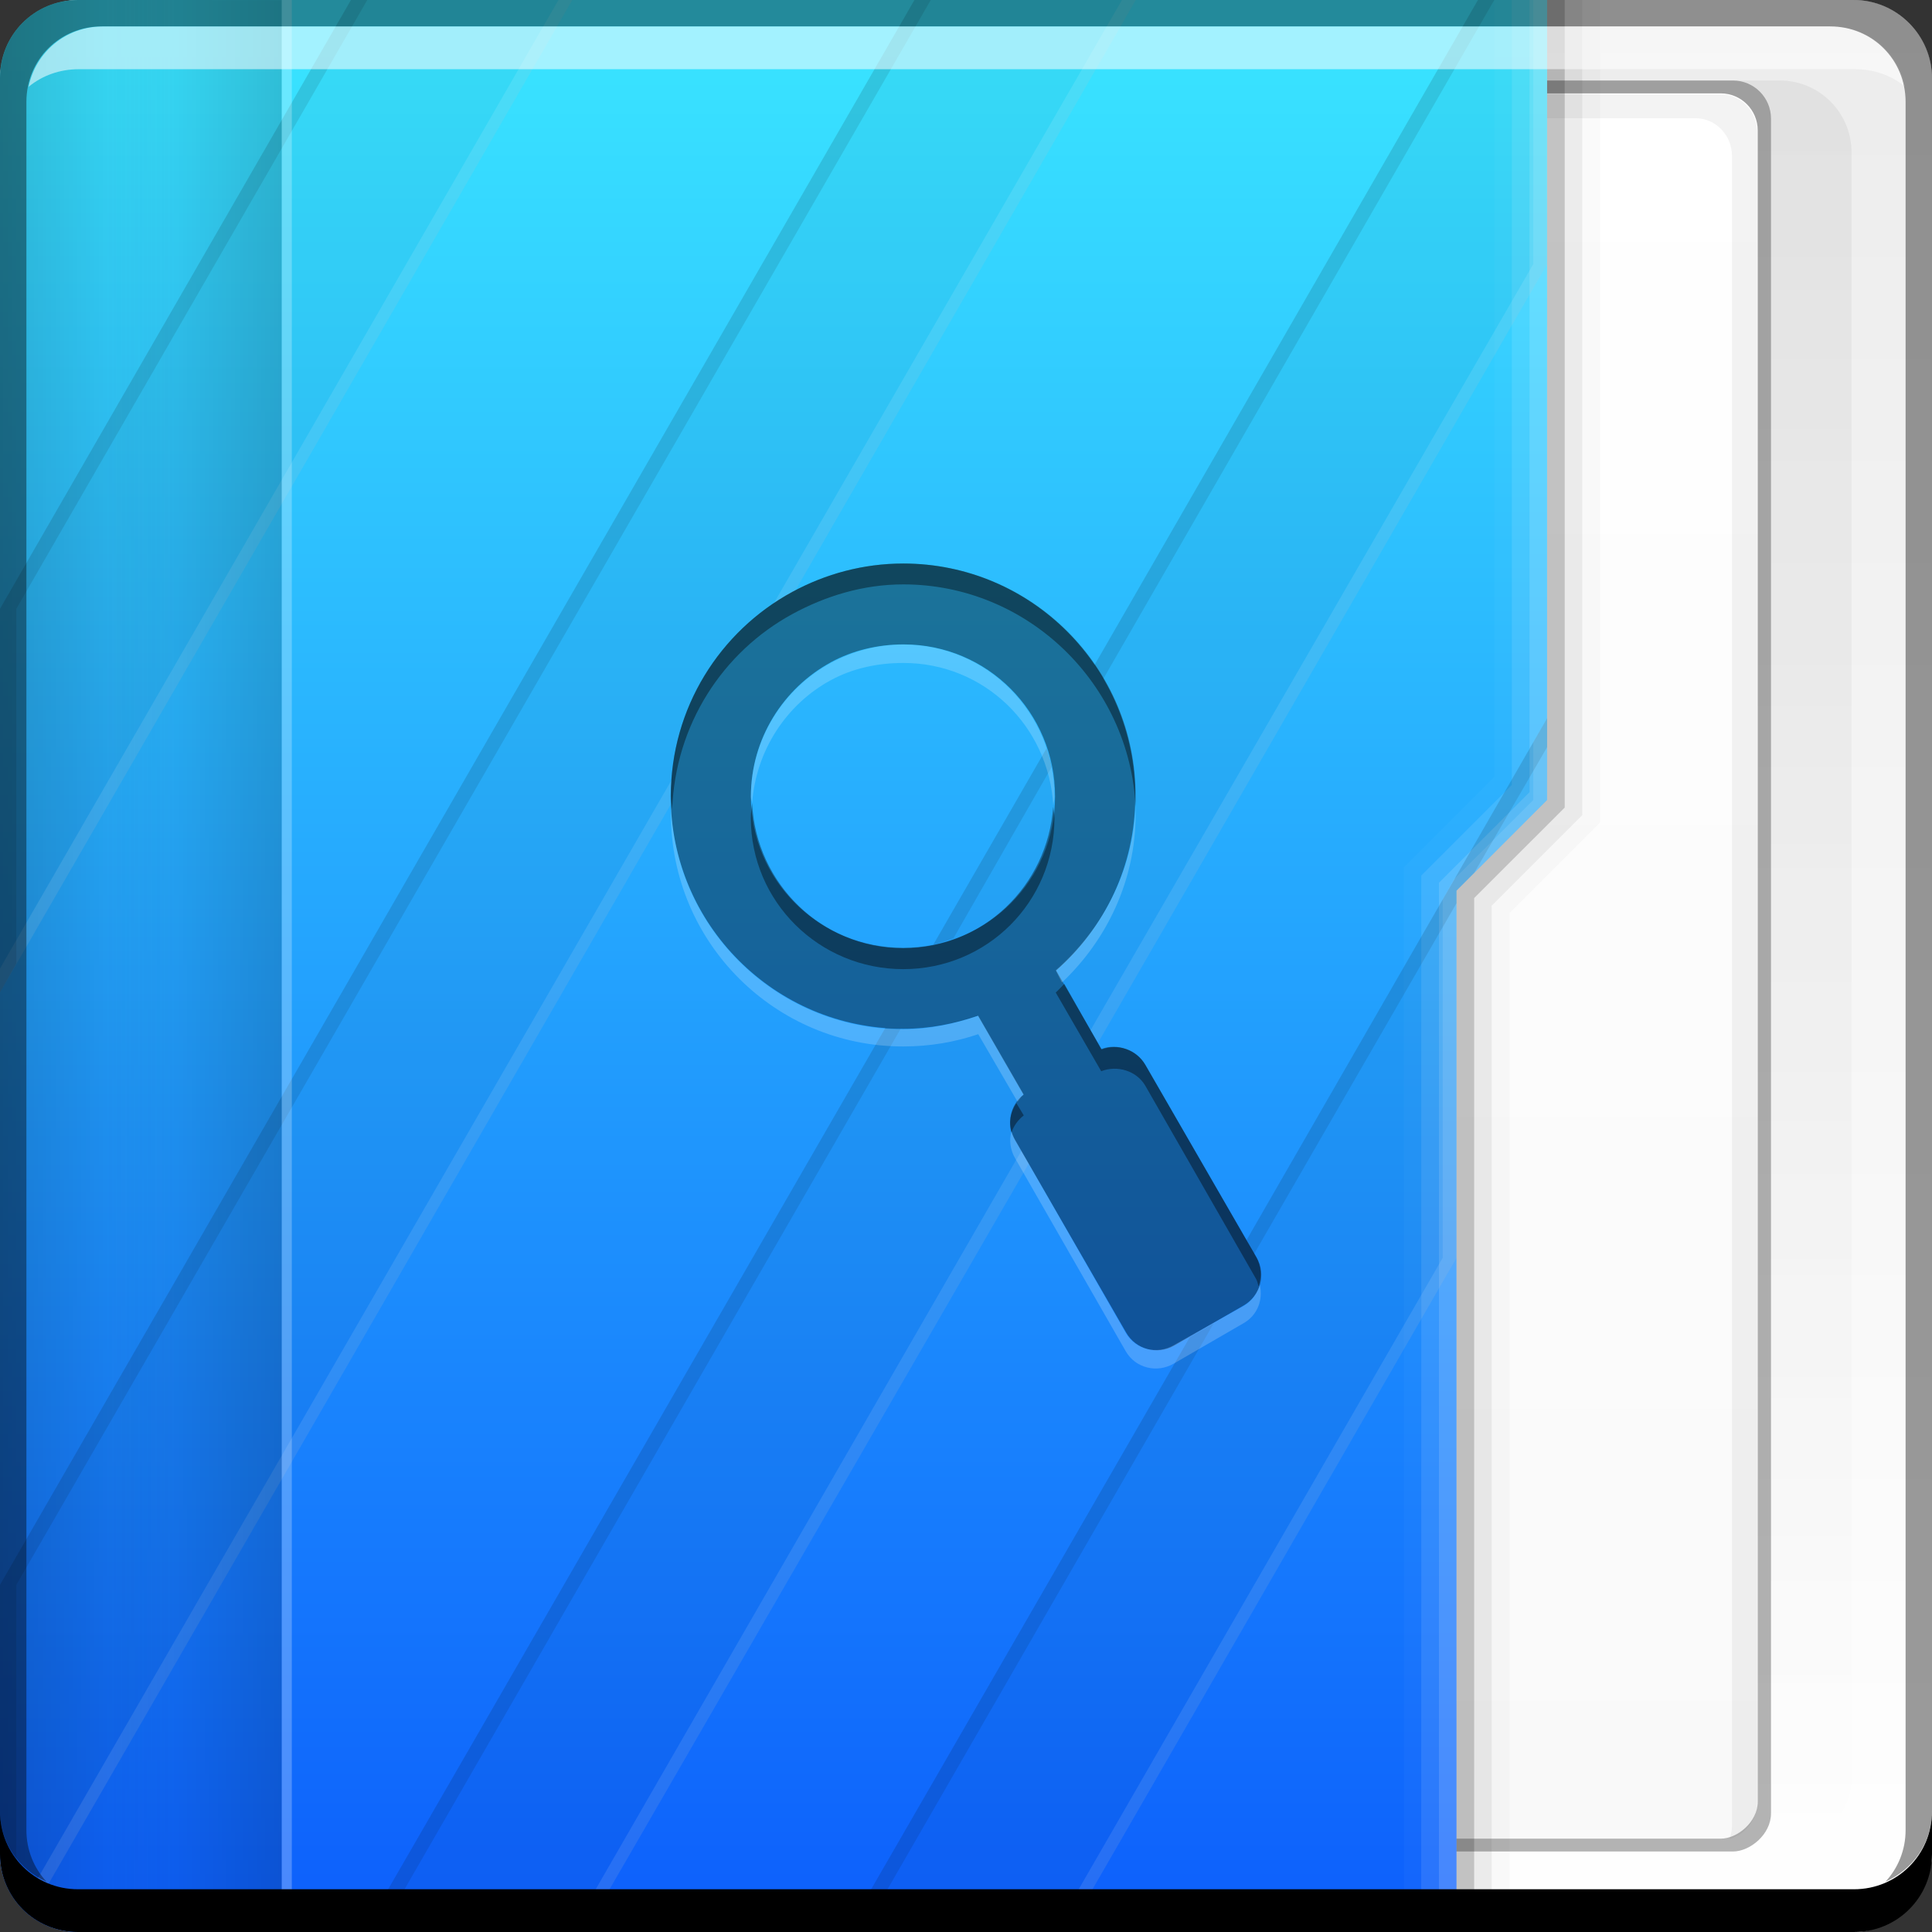 <?xml version="1.0" encoding="UTF-8" standalone="no"?>
<!-- Created with Inkscape (http://www.inkscape.org/) -->

<svg
   xmlns:dc="http://purl.org/dc/elements/1.1/"
   xmlns:cc="http://creativecommons.org/ns#"
   xmlns:rdf="http://www.w3.org/1999/02/22-rdf-syntax-ns#"
   xmlns:svg="http://www.w3.org/2000/svg"
   xmlns="http://www.w3.org/2000/svg"
   xmlns:xlink="http://www.w3.org/1999/xlink"
   xmlns:sodipodi="http://sodipodi.sourceforge.net/DTD/sodipodi-0.dtd"
   xmlns:inkscape="http://www.inkscape.org/namespaces/inkscape"
   width="48"
   height="48"
   id="svg2"
   version="1.1"
   inkscape:version="0.48+devel r12149"
   sodipodi:docname="folder-saved-search.svg">
  <rect width="100%" height="100%" fill="#333333" stroke="none"/>
  <defs
     id="defs4">
    <linearGradient
       inkscape:collect="always"
       xlink:href="#linearGradient1035"
       id="linearGradient1033"
       x1="23.875"
       y1="-1052.487"
       x2="23.875"
       y2="-1004.425"
       gradientUnits="userSpaceOnUse" />
    <linearGradient
       id="linearGradient1035"
       inkscape:collect="always">
      <stop
         id="stop1037"
         offset="0"
         style="stop-color:#ffffff;stop-opacity:1" />
      <stop
         id="stop1039"
         offset="1"
         style="stop-color:#ececec;stop-opacity:1" />
    </linearGradient>
    <linearGradient
       inkscape:collect="always"
       xlink:href="#linearGradient1035-1"
       id="linearGradient1033-1"
       x1="23.875"
       y1="-1052.487"
       x2="23.875"
       y2="-1004.425"
       gradientUnits="userSpaceOnUse"
       gradientTransform="translate(0,-8.691406e-6)" />
    <linearGradient
       id="linearGradient1035-1"
       inkscape:collect="always">
      <stop
         id="stop1037-0"
         offset="0"
         style="stop-color:#ffffff;stop-opacity:1" />
      <stop
         id="stop1039-5"
         offset="1"
         style="stop-color:#ececec;stop-opacity:1" />
    </linearGradient>
    <linearGradient
       inkscape:collect="always"
       xlink:href="#linearGradient1045"
       id="linearGradient2700"
       gradientUnits="userSpaceOnUse"
       x1="27.71"
       y1="-1004.982"
       x2="27.71"
       y2="-1052.808"
       gradientTransform="matrix(0.917,0,0,0.917,2,-85.697)" />
    <linearGradient
       inkscape:collect="always"
       id="linearGradient1045">
      <stop
         style="stop-color:#000000;stop-opacity:1;"
         offset="0"
         id="stop1047" />
      <stop
         style="stop-color:#000000;stop-opacity:0;"
         offset="1"
         id="stop1049" />
    </linearGradient>
    <linearGradient
       inkscape:collect="always"
       xlink:href="#linearGradient2869"
       id="linearGradient2875"
       x1="-1050.241"
       y1="33.411"
       x2="-1006.754"
       y2="33.411"
       gradientUnits="userSpaceOnUse"
       gradientTransform="translate(-8.691406e-6,0)" />
    <linearGradient
       inkscape:collect="always"
       id="linearGradient2869">
      <stop
         style="stop-color:#f9f9f9;stop-opacity:1"
         offset="0"
         id="stop2871" />
      <stop
         style="stop-color:#ffffff;stop-opacity:1"
         offset="1"
         id="stop2873" />
    </linearGradient>
    <linearGradient
       inkscape:collect="always"
       xlink:href="#linearGradient2476"
       id="linearGradient1043"
       gradientUnits="userSpaceOnUse"
       x1="48.5"
       y1="-1026.18"
       x2="1.25"
       y2="-1026.18"
       gradientTransform="matrix(0,1,0.63,0,663.207,1004.362)" />
    <linearGradient
       id="linearGradient2476"
       inkscape:collect="always">
      <stop
         id="stop2478"
         offset="0"
         style="stop-color:#0c5dfc;stop-opacity:1" />
      <stop
         id="stop2480"
         offset="1"
         style="stop-color:#39e3ff;stop-opacity:1" />
    </linearGradient>
    <linearGradient
       inkscape:collect="always"
       xlink:href="#linearGradient1045"
       id="linearGradient2800"
       gradientUnits="userSpaceOnUse"
       gradientTransform="matrix(0,1,0.63,0,663.207,1004.362)"
       x1="29"
       y1="-1059.304"
       x2="29"
       y2="-1045.817" />
    <linearGradient
       inkscape:collect="always"
       xlink:href="#linearGradient1045"
       id="linearGradient2852"
       gradientUnits="userSpaceOnUse"
       gradientTransform="matrix(0,1.151,-0.63,0,-656.207,1000.737)"
       x1="29"
       y1="-1059.304"
       x2="29"
       y2="-1045.817" />
  </defs>
  <sodipodi:namedview
     id="base"
     pagecolor="#ffffff"
     bordercolor="#666666"
     borderopacity="1.0"
     inkscape:pageopacity="0.0"
     inkscape:pageshadow="2"
     inkscape:zoom="11.313708"
     inkscape:cx="21.258248"
     inkscape:cy="15.858756"
     inkscape:document-units="px"
     inkscape:current-layer="layer1"
     showgrid="false"
     inkscape:window-width="1366"
     inkscape:window-height="716"
     inkscape:window-x="0"
     inkscape:window-y="28"
     inkscape:window-maximized="1" />
  <g
     inkscape:label="Capa 1"
     inkscape:groupmode="layer"
     id="layer1"
     transform="translate(0,-1004.362)">
    <rect
       transform="scale(1,-1)"
       ry="1.945"
       y="-1052.362"
       x="5.7919461e-08"
       height="48"
       width="48"
       id="rect1041"
       style="fill:url(#linearGradient1033-1);fill-opacity:1;stroke:none" />
    <rect
       style="opacity:0.05;fill:url(#linearGradient2700);fill-opacity:1;stroke:none"
       id="rect2698"
       width="44"
       height="44"
       x="2"
       y="-1050.362"
       ry="1.782"
       transform="scale(1,-1)" />
    <rect
       transform="matrix(-2.3953356e-8,-1,1,0,0,0)"
       ry="0.946"
       y="20.651"
       x="-1050.362"
       height="23.349"
       width="44"
       id="rect2714"
       style="fill:#000000;fill-opacity:0.294;stroke:none" />
    <rect
       style="fill:url(#linearGradient2875);fill-opacity:1;stroke:none"
       id="rect2716"
       width="43.361"
       height="22.689"
       x="-1050.043"
       y="20.981"
       ry="0.919"
       transform="matrix(-2.372795e-8,-1,1,0,0,0)" />
    <path
       style="fill:#000000;fill-opacity:0.049;stroke:none"
       d="m 42.969,1050.05 c 0.032,-0.096 0.062,-0.206 0.062,-0.312 l 0,-41.5 c 0,-0.509 -0.397,-0.938 -0.906,-0.938 l -20.844,0 c -0.084,0 -0.172,0.01 -0.25,0.031 0.13,-0.364 0.472,-0.625 0.875,-0.625 l 20.844,0 c 0.509,0 0.906,0.428 0.906,0.938 l 0,41.5 C 43.656,1049.572 43.362,1049.943 42.969,1050.05 Z"
       id="rect2837"
       inkscape:connector-curvature="0" />
    <path
       style="fill:url(#linearGradient1043);fill-opacity:1;stroke:none"
       d="m 38.437,1004.362 -2.25,0 -1.625,0 -32.625,0 c -1.077,0 -1.938,0.86 -1.938,1.938 l 0,44.125 c 0,1.077 0.86,1.938 1.938,1.938 l 34.25,0 0,-25.875 L 38.437,1024.237 Z"
       id="rect2991-1"
       inkscape:connector-curvature="0"
       sodipodi:nodetypes="cccsssscccc" />
    <path
       style="fill:#000000;fill-opacity:0.235;stroke:none"
       d="m 38.875,1004.362 -0.438,0 0,19.875 -2.25,2.25 0,25.875 0.438,0 0,-25.688 L 38.875,1024.425 Z"
       id="path1068"
       inkscape:connector-curvature="0"
       sodipodi:nodetypes="ccccccccc" />
    <path
       id="path1080"
       d="m 39.312,1004.362 -0.438,0 0,20.062 -2.25,2.25 0,25.688 0.438,0 0,-25.5 L 39.312,1024.612 Z"
       style="fill:#000000;fill-opacity:0.078;stroke:none"
       inkscape:connector-curvature="0"
       sodipodi:nodetypes="ccccccccc" />
    <path
       sodipodi:nodetypes="ccccccccc"
       inkscape:connector-curvature="0"
       style="fill:#000000;fill-opacity:0.02;stroke:none"
       d="m 39.754,1004.362 -0.438,0 0,20.246 -2.25,2.25 0,25.504 0.438,0 0,-25.316 L 39.754,1024.796 Z"
       id="path1082" />
    <path
       inkscape:connector-curvature="0"
       id="path1113"
       d="m 38.438,1004.362 -0.438,0 0,19.684 -2.25,2.25 0,26.066 0.438,0 0,-25.879 L 38.437,1024.233 Z"
       style="fill:#ffffff;fill-opacity:0.235;stroke:none"
       sodipodi:nodetypes="ccccccccc" />
    <path
       style="fill:#ffffff;fill-opacity:0.119;stroke:none"
       d="m 37.562,1004.362 0,19.5 -2.25,2.25 0,26.219 0.438,0 0,-26.031 2.25,-2.25 0,-19.688 L 37.562,1004.362 Z"
       id="path1115"
       inkscape:connector-curvature="0" />
    <path
       inkscape:connector-curvature="0"
       id="path1117"
       d="m 37.567,1004.362 -0.438,0 0,19.301 -2.25,2.25 0,26.426 0.438,0 0,-26.238 L 37.567,1023.851 Z"
       style="fill:#ffffff;fill-opacity:0.027;stroke:none"
       sodipodi:nodetypes="ccccccccc" />
    <path
       style="opacity:0.309;fill:url(#linearGradient2800);fill-opacity:1;stroke:none"
       d="m 1.938,1004.362 c -1.077,0 -1.938,0.86 -1.938,1.938 l 0,44.125 c 0,1.077 0.86,1.938 1.938,1.938 l 5.062,0 0,-48 L 1.938,1004.362 Z"
       id="path2796"
       inkscape:connector-curvature="0" />
    <path
       style="fill:#000000;fill-opacity:0.036;stroke:none"
       d="M 8.719 0 L 0 15.125 L 0 24.656 L 14.219 0 L 8.719 0 z M 22.719 0 L 0 39.375 L 0 46.062 C 0 46.693 0.289 47.241 0.75 47.594 L 16.656 20 C 16.654 19.927 16.656 19.854 16.656 19.781 C 16.656 17.59 17.889 15.696 19.688 14.719 C 19.708 14.708 19.729 14.698 19.75 14.688 L 28.219 0 L 22.719 0 z M 36.719 0 L 27.188 16.531 C 27.824 17.462 28.219 18.57 28.219 19.781 C 28.219 21.512 27.454 23.067 26.25 24.125 L 27.281 25.906 L 38.438 6.562 L 38.438 0 L 36.719 0 z M 38.438 17.844 L 30.969 30.812 L 31.219 31.25 C 31.46 31.669 31.325 32.196 30.906 32.438 L 29.562 33.219 L 21.031 48 L 26.531 48 L 36.188 31.25 L 36.188 22.125 L 38.438 19.875 L 38.438 17.844 z M 26 18.594 L 23.188 23.469 C 24.908 23.119 26.219 21.606 26.219 19.781 C 26.219 19.363 26.125 18.97 26 18.594 z M 24.281 25.219 C 23.698 25.418 23.088 25.562 22.438 25.562 C 22.291 25.562 22.144 25.542 22 25.531 L 9.031 48 L 14.531 48 L 25.562 28.906 L 25.219 28.312 C 24.997 27.929 25.097 27.451 25.438 27.188 L 24.281 25.219 z "
       transform="translate(0,1004.362)"
       id="rect2762" />
    <path
       style="fill:#ffffff;fill-opacity:0.105;stroke:none"
       d="M 13.875 0 L 0 24.062 L 0 24.656 L 14.219 0 L 13.875 0 z M 27.875 0 L 19.219 15 C 19.368 14.899 19.528 14.805 19.688 14.719 C 19.708 14.708 19.729 14.698 19.75 14.688 L 28.219 0 L 27.875 0 z M 38.094 0 L 38.094 6.562 L 27.094 25.594 L 27.281 25.906 L 38.438 6.562 L 38.438 0 L 38.094 0 z M 38.438 17.844 L 38.094 18.438 L 38.094 19.875 L 36.125 21.844 L 35.844 22.344 L 35.844 31.25 L 26.188 48 L 26.531 48 L 36.188 31.25 L 36.188 22.125 L 38.438 19.875 L 38.438 17.844 z M 16.688 19.375 L 0.531 47.375 C 0.601 47.448 0.669 47.532 0.75 47.594 L 16.656 20 C 16.654 19.927 16.656 19.854 16.656 19.781 C 16.656 19.644 16.678 19.51 16.688 19.375 z M 25.375 28.594 L 14.188 48 L 14.531 48 L 25.562 28.906 L 25.375 28.594 z "
       transform="translate(0,1004.362)"
       id="path2784" />
    <path
       style="fill:#000000;fill-opacity:0.097;stroke:none"
       d="M 8.719 0 L 0 15.125 L 0 24.656 L 0.406 23.938 L 0.406 15.125 L 9.125 0 L 8.719 0 z M 22.719 0 L 0 39.375 L 0 46.062 C 0 46.693 0.289 47.241 0.75 47.594 L 0.906 47.344 C 0.596 47.003 0.406 46.567 0.406 46.062 L 0.406 39.375 L 23.125 0 L 22.719 0 z M 36.719 0 L 27.188 16.531 C 27.266 16.645 27.336 16.755 27.406 16.875 L 37.125 0 L 36.719 0 z M 38.438 17.844 L 30.969 30.812 L 31.156 31.156 L 36.188 22.438 L 36.188 22.125 L 36.625 21.688 L 38.438 18.562 L 38.438 17.844 z M 26 18.594 L 23.188 23.469 C 23.359 23.434 23.525 23.37 23.688 23.312 L 26.125 19.062 C 26.123 19.052 26.127 19.041 26.125 19.031 C 26.095 18.882 26.047 18.736 26 18.594 z M 22 25.531 L 9.031 48 L 9.438 48 L 22.375 25.562 C 22.249 25.561 22.124 25.541 22 25.531 z M 30.156 32.875 L 29.562 33.219 L 21.031 48 L 21.438 48 L 30.156 32.875 z "
       transform="translate(0,1004.362)"
       id="path2791" />
    <path
       style="opacity:0.309;fill:url(#linearGradient2852);fill-opacity:1;stroke:none"
       d="m 1.938,1004.362 c -1.077,0 -1.938,0.86 -1.938,1.938 l 0,44.125 c 0,1.077 0.86,1.938 1.938,1.938 l 5.062,0 0,-48 L 1.938,1004.362 Z"
       id="path2850"
       inkscape:connector-curvature="0" />
    <path
       style="fill:#ffffff;fill-opacity:0.247;stroke:none"
       d="m 7,1004.362 0,48 0.25,0 0,-48 L 7,1004.362 Z"
       id="rect2857"
       inkscape:connector-curvature="0" />
    <path
       inkscape:connector-curvature="0"
       style="fill:#ffffff;fill-opacity:0.537;stroke:none"
       d="m 2.555,1005.019 c -0.917,0 -1.671,0.639 -1.844,1.5 0.336,-0.28 0.775,-0.438 1.25,-0.438 l 44.125,0 c 0.475,0 0.914,0.158 1.25,0.438 -0.173,-0.861 -0.927,-1.5 -1.844,-1.5 L 2.555,1005.019 Z"
       id="path7515" />
    <path
       inkscape:connector-curvature="0"
       style="fill:#000000;fill-opacity:1;stroke:none"
       d="m 48,1049.362 0,1.062 c 0,1.077 -0.86,1.938 -1.938,1.938 l -44.125,0 c -1.077,0 -1.937,-0.86 -1.937,-1.938 l 0,-1.062 c 0,1.077 0.86,1.938 1.937,1.938 l 44.125,0 C 47.14,1051.3 48,1050.439 48,1049.362 Z"
       id="rect846" />
    <path
       inkscape:connector-curvature="0"
       style="fill:#000000;fill-opacity:0.392;stroke:none"
       d="m 1.937,1004.362 c -1.077,0 -1.937,0.86 -1.937,1.938 l 0,43.062 c 0,0.793 0.48,1.449 1.156,1.75 -0.309,-0.333 -0.5,-0.782 -0.5,-1.281 l 0,-42.938 c 0,-1.048 0.827,-1.875 1.875,-1.875 l 42.938,0 c 1.048,0 1.875,0.827 1.875,1.875 l 0,42.938 c 0,0.499 -0.191,0.948 -0.5,1.281 0.676,-0.301 1.156,-0.957 1.156,-1.75 l 0,-43.062 c 0,-1.077 -0.86,-1.938 -1.938,-1.938 L 1.937,1004.362 Z"
       id="rect4280" />
    <path
       style="fill:#000000;fill-opacity:0.392;stroke:none"
       d="m 19.682,1019.068 c 0.818,-0.444 1.763,-0.705 2.759,-0.705 3.187,0 5.764,2.6 5.764,5.787 0,1.731 -0.761,3.267 -1.965,4.325 l 1.132,1.961 c 0.395,-0.154 0.865,0 1.084,0.382 l 2.763,4.785 c 0.242,0.418 0.099,0.95 -0.319,1.192 l -1.727,0.997 c -0.419,0.241 -0.95,0.099 -1.192,-0.319 l -2.763,-4.786 c -0.222,-0.384 -0.129,-0.866 0.211,-1.129 l -1.132,-1.961 c -0.583,0.199 -1.2,0.325 -1.851,0.325 -3.187,0 -5.782,-2.59 -5.782,-5.777 C 16.664,1021.953 17.883,1020.045 19.682,1019.068 z m 0.961,1.748 c -1.177,0.64 -1.987,1.896 -1.987,3.33 0,2.086 1.695,3.765 3.781,3.765 2.086,0 3.776,-1.677 3.776,-3.763 0,-2.086 -1.677,-3.776 -3.763,-3.776 C 21.798,1020.372 21.178,1020.525 20.643,1020.815 Z"
       id="rect3910"
       inkscape:connector-curvature="0" />
    <path
       style="fill:#000000;fill-opacity:0.392;stroke:none"
       d="m 22.442,1018.362 c -0.996,0 -1.931,0.258 -2.749,0.702 -1.799,0.977 -3.024,2.879 -3.024,5.07 0,0.11 0.024,0.228 0.031,0.336 0.076,-2.101 1.253,-3.911 2.993,-4.856 0.818,-0.444 1.753,-0.733 2.749,-0.733 3.093,0 5.626,2.471 5.772,5.528 0.004,-0.091 0,-0.182 0,-0.275 C 28.215,1020.948 25.629,1018.362 22.442,1018.362 z m -3.757,5.955 c -0.012,0.124 -0.031,0.24 -0.031,0.366 0,2.086 1.701,3.757 3.787,3.757 2.086,0 3.757,-1.671 3.757,-3.757 0,-0.094 -0.024,-0.182 -0.031,-0.275 -0.143,1.954 -1.734,3.512 -3.726,3.512 C 20.419,1027.922 18.784,1026.316 18.686,1024.318 z m 7.758,4.49 c -0.072,0.07 -0.139,0.148 -0.214,0.214 l 1.13,1.955 c 0.395,-0.154 0.88,-0.015 1.099,0.366 l 2.749,4.795 c 0.033,0.056 0.042,0.124 0.061,0.183 0.082,-0.232 0.072,-0.503 -0.061,-0.733 l -2.749,-4.764 c -0.219,-0.382 -0.704,-0.551 -1.099,-0.397 L 26.443,1028.807 z m -1.191,2.962 c -0.144,0.216 -0.201,0.478 -0.122,0.733 0.051,-0.164 0.162,-0.317 0.305,-0.428 L 25.252,1031.77 Z"
       id="path943"
       inkscape:connector-curvature="0" />
    <path
       style="fill:#ffffff;fill-opacity:0.196;stroke:none"
       d="m 22.442,1020.375 c -0.652,0 -1.267,0.168 -1.802,0.458 -1.177,0.64 -1.985,1.895 -1.985,3.329 0,0.053 0.028,0.101 0.031,0.153 0.099,-1.315 0.855,-2.457 1.955,-3.054 0.535,-0.29 1.15,-0.428 1.802,-0.428 2.009,0 3.609,1.563 3.726,3.543 0.004,-0.072 0.031,-0.14 0.031,-0.214 C 26.199,1022.076 24.528,1020.375 22.442,1020.375 z m 5.772,4.001 c -0.06,1.643 -0.832,3.079 -1.985,4.093 l 0.153,0.305 c 1.112,-1.051 1.832,-2.531 1.832,-4.184 C 28.215,1024.516 28.217,1024.448 28.215,1024.376 z m -11.545,0.03 c -0.002,0.063 0,0.12 0,0.183 0,3.187 2.585,5.772 5.772,5.772 0.651,0 1.28,-0.106 1.863,-0.305 l 0.977,1.68 c 0.045,-0.062 0.09,-0.135 0.153,-0.183 l -1.13,-1.955 c -0.583,0.199 -1.212,0.336 -1.863,0.336 C 19.339,1029.934 16.801,1027.478 16.67,1024.406 z m 8.46,8.063 c -0.06,0.22 -0.032,0.458 0.092,0.672 l 2.749,4.795 c 0.242,0.418 0.773,0.547 1.191,0.305 l 1.741,-1.008 c 0.342,-0.198 0.483,-0.582 0.397,-0.947 -0.062,0.205 -0.196,0.403 -0.397,0.519 l -1.741,0.977 c -0.419,0.242 -0.949,0.113 -1.191,-0.305 l -2.749,-4.795 C 25.183,1032.615 25.15,1032.541 25.13,1032.469 Z"
       id="path948"
       inkscape:connector-curvature="0" />
  </g>
</svg>

